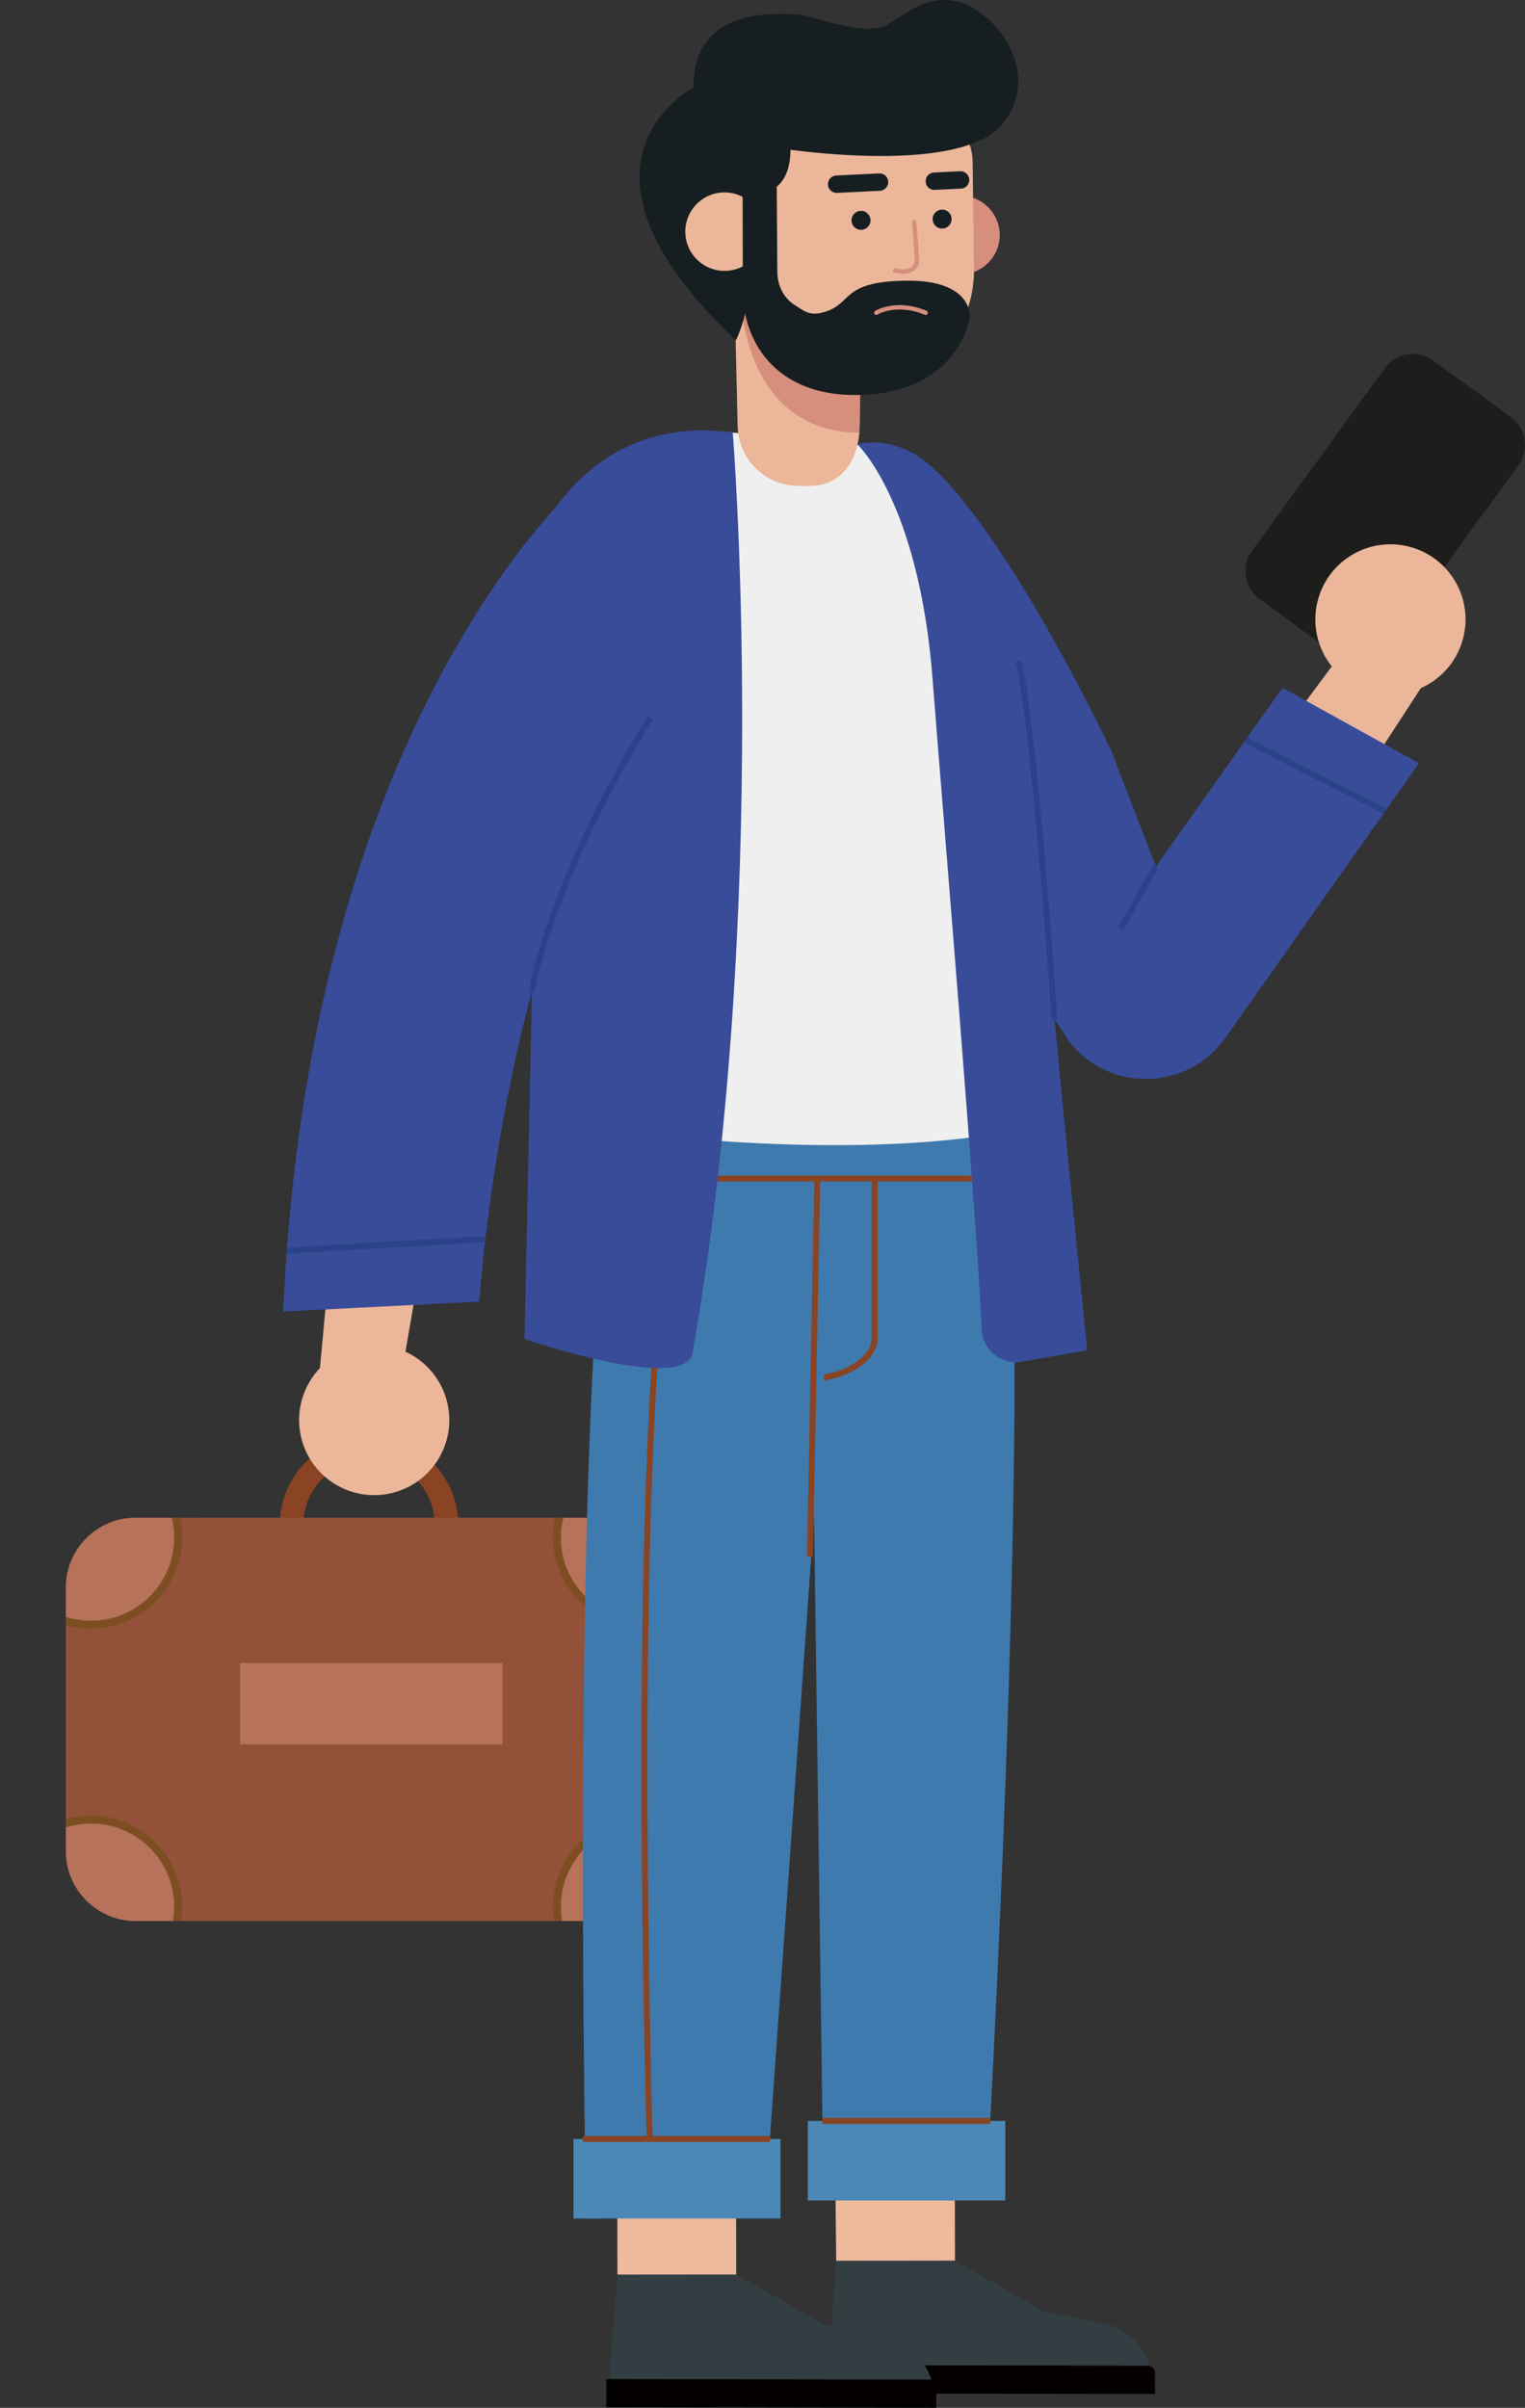 <?xml version="1.0" encoding="iso-8859-1"?>
<!-- Generator: Adobe Illustrator 16.0.0, SVG Export Plug-In . SVG Version: 6.00 Build 0)  -->
<!DOCTYPE svg PUBLIC "-//W3C//DTD SVG 1.1//EN" "http://www.w3.org/Graphics/SVG/1.1/DTD/svg11.dtd">
<svg version="1.1" id="&#x5716;&#x5C64;_1" xmlns="http://www.w3.org/2000/svg" xmlns:xlink="http://www.w3.org/1999/xlink" x="0px"
	 y="0px" width="192.421px" height="303.696px" viewBox="0 0 192.421 303.696" style="enable-background:new 0 0 192.421 303.696;"
	 xml:space="preserve">
<rect x="0" y="0" width="192.421" height="303.696" fill="#333333" stroke="none"/>
<g>
	<g>
		<g>
			<path class="path" style="fill:#8A4424;" d="M57.813,192.339h-2.967c0-4.57-3.719-8.285-8.286-8.285c-4.568,0-8.288,3.715-8.288,8.285h-2.966
				c0-6.207,5.049-11.254,11.254-11.254C52.764,181.085,57.813,186.132,57.813,192.339z"/>
		</g>
		<path class="path" style="fill:#8A4424;" d="M93.647,233.501c0,4.836-3.956,8.791-8.792,8.791H25.942c-4.835,0-8.791-3.955-8.791-8.791v-33.285
			c0-4.832,3.956-8.789,8.791-8.789h58.913c4.836,0,8.792,3.957,8.792,8.789V233.501z"/>
		<path class="path" style="fill:#945139;" d="M84.805,233.501c0,4.836-3.953,8.791-8.79,8.791H17.103c-4.837,0-8.791-3.955-8.791-8.791v-33.285
			c0-4.832,3.954-8.789,8.791-8.789h58.912c4.837,0,8.79,3.957,8.79,8.789V233.501z"/>
		<g>
			<defs>
				<path class="path" id="SVGID_1_" d="M84.805,233.501c0,4.836-3.953,8.791-8.79,8.791H17.103c-4.837,0-8.791-3.955-8.791-8.791v-33.285
					c0-4.832,3.954-8.789,8.791-8.789h58.912c4.837,0,8.79,3.957,8.79,8.789V233.501z"/>
			</defs>
			<clipPath class="path" id="SVGID_2_">
				<use xlink:href="#SVGID_1_"  style="overflow:visible;"/>
			</clipPath>
			<g style="clip-path:url(#SVGID_2_);">
				<g>
					<path class="path" style="fill:#B6725A;stroke:#7D4E22;stroke-miterlimit:10;" d="M22.477,193.929c0,6.068-4.921,10.99-10.987,10.99
						c-6.069,0-10.989-4.922-10.989-10.99c0-6.066,4.92-10.988,10.989-10.988C17.556,182.94,22.477,187.862,22.477,193.929z"/>
					<path class="path" style="fill:#B6725A;stroke:#7D4E22;stroke-miterlimit:10;" d="M92.251,193.929c0,6.068-4.922,10.99-10.989,10.99
						c-6.066,0-10.988-4.922-10.988-10.99c0-6.066,4.922-10.988,10.988-10.988C87.329,182.94,92.251,187.862,92.251,193.929z"/>
				</g>
				<g>
					<circle class="path" style="fill:#B6725A;stroke:#7D4E22;stroke-miterlimit:10;" cx="11.488" cy="240.487" r="10.988"/>
					<circle class="path" style="fill:#B6725A;stroke:#7D4E22;stroke-miterlimit:10;" cx="81.262" cy="240.487" r="10.989"/>
				</g>
			</g>
		</g>
		<rect class="path" x="30.293" y="209.755" style="fill:#B6725A;" width="33.116" height="10.254"/>
	</g>
	<g>
		<g>
			<g>
				<g>
					<g>
						<g>
							<path class="path" style="fill:#333E42;" d="M120.496,285.128l11.242,6.416l7.429,1.496c3.414,0.688,5.965,3.543,6.269,7.016l0.141,1.623
								l-41.219-0.064l1.152-16.471L120.496,285.128z"/>
							<path class="path" style="fill:#040000;" d="M104.194,301.884l41.542,0.064l0.005-2.629c0.002-0.518-0.419-0.941-0.939-0.941
								l-40.603-0.061L104.194,301.884"/>
						</g>
						<polygon class="path" style="fill:#EEBA9D;" points="105.51,285.144 105.322,267.093 120.463,266.952 120.496,285.128 						"/>
					</g>
					<path class="path" style="fill:#3F7AAE;" d="M126.448,135.417c4.497,31.092-2.059,142.125-2.059,142.125h-20.475l-1.544-111.152
						l-5.141-32.967C97.23,133.423,125.334,127.724,126.448,135.417z"/>
					<path class="path" style="fill:none;stroke:#8A4424;stroke-width:0.75;stroke-miterlimit:10;" d="M110.359,148.651v20.117
						c0,2.795-4.087,5.059-7.699,5.059l0,0"/>
					<rect class="path" x="101.93" y="267.507" style="fill:#4B88B6;" width="24.917" height="10.035"/>
					
						<line class="path" style="fill:none;stroke:#8A4424;stroke-width:0.75;stroke-miterlimit:10;" x1="124.965" y1="267.507" x2="103.774" y2="267.507"/>
				</g>
				<g>
					<g>
						<g>
							<path class="path" style="fill:#333E42;" d="M92.894,286.88l11.241,6.412l7.428,1.498c3.414,0.686,5.965,3.547,6.269,7.014l0.138,1.625
								l-41.313-0.063l1.25-16.475L92.894,286.88z"/>
							<path class="path" style="fill:#040000;" d="M76.495,303.632l41.636,0.064l0.004-2.732c0.003-0.463-0.373-0.832-0.833-0.836L76.5,300.067
								L76.495,303.632"/>
						</g>
						<polygon class="path" style="fill:#EEBA9D;" points="77.906,286.892 77.88,268.843 92.858,268.7 92.894,286.88 						"/>
					</g>
					<path class="path" style="fill:#3F7AAE;" d="M106.552,137.329L96.465,279.337l-22.503,0.482c0,0-2.182-104.65,3.503-135.93
						C78.797,136.556,106.552,137.329,106.552,137.329z"/>
					
						<line class="path" style="fill:none;stroke:#8A4424;stroke-width:0.75;stroke-miterlimit:10;" x1="127.568" y1="148.651" x2="77.006" y2="148.651"/>
					
						<line class="path" style="fill:none;stroke:#8A4424;stroke-width:0.75;stroke-miterlimit:10;" x1="103.123" y1="148.651" x2="102.197" y2="196.374"/>
					<rect class="path" x="72.358" y="269.784" style="fill:#4B88B6;" width="26.122" height="10.035"/>
					
						<line class="path" style="fill:none;stroke:#8A4424;stroke-width:0.75;stroke-miterlimit:10;" x1="97.145" y1="269.784" x2="73.552" y2="269.784"/>
					<path class="path" style="fill:none;stroke:#8A4424;stroke-width:0.75;stroke-miterlimit:10;" d="M85.421,148.651
						c0,0-6.058,17.551-3.465,121.133"/>
				</g>
			</g>
			<g>
				<g>
					<path class="path" style="fill:#1D1E1C;" d="M168.724,82.689l-9.783-7.117c-1.953-1.417-2.386-4.151-0.966-6.104l16.758-23.032
						c1.421-1.954,4.153-2.383,6.105-0.962l9.783,7.116c1.951,1.421,2.384,4.152,0.963,6.104l-16.755,23.033
						C173.406,83.68,170.674,84.11,168.724,82.689z"/>
					<g>
						<g>
							<path class="path" style="fill:#EBB699;" d="M183.455,73.068c2.796,4.427,1.472,10.28-2.956,13.071
								c-4.425,2.797-10.277,1.473-13.071-2.953c-2.793-4.426-1.469-10.28,2.957-13.072
								C174.811,67.319,180.665,68.643,183.455,73.068z"/>
						</g>
						<polyline class="path" style="fill:#EBB699;" points="158.368,97.089 170.189,81.151 179.445,86.536 168.247,103.743 						"/>
					</g>
					<path class="path" style="fill:#384C9A;" d="M117.994,59.296c0,0,8.412,6.937,22.229,35.408l5.621,14.604l15.981-22.556l17.22,9.516
						l-24.412,34.612c-4.772,6.773-14.747,6.973-19.794,0.404l-24.271-37.362L117.994,59.296z"/>
					
						<line class="path" style="fill:none;stroke:#294288;stroke-width:0.75;stroke-miterlimit:10;" x1="174.779" y1="102.317" x2="157.147" y2="93.35"/>
					
						<line class="path" style="fill:none;stroke:#294288;stroke-width:0.75;stroke-miterlimit:10;" x1="145.845" y1="109.308" x2="141.376" y2="117.182"/>
				</g>
				<g>
					<path class="path" style="fill:#F0EFEF;" d="M66.182,73.123c0,0,4.48-20.747,26.275-18.56c19.892,1.992,19.892,1.992,19.892,1.992
						s13.667,5.776,11.766,22.086c-1.9,16.307,0.614,30.18,1.102,33.06c0.484,2.877,2.636,30.957,0.399,31.32
						c-21.916,3.525-49.655-0.637-49.655-0.637L66.182,73.123z"/>
					<path class="path" style="fill:#384C9A;" d="M92.457,54.563c0,0,4.857,59.639-5.066,116.038c-0.921,5.24-21.209-1.711-21.209-1.711
						l2.184-101.902C68.365,66.988,74.899,52.128,92.457,54.563z"/>
					<path class="path" style="fill:#384C9A;" d="M108.172,56.028c0,0,7.753,7.254,9.488,29.504c1.475,18.922,5.497,66.733,6.219,82.172
						c0.123,2.592,2.492,4.492,5.049,4.045l8.258-1.443c0,0-6.211-60.957-6.767-71.654c-0.565-10.895-3.067-26.29-10.401-36.92
						C114.747,54.102,108.172,56.028,108.172,56.028z"/>
					<path class="path" style="fill:none;stroke:#294288;stroke-width:0.75;stroke-miterlimit:10;" d="M133.042,128.515
						c0,0-2.505-37.18-4.548-45.129"/>
				</g>
				<g>
					<g>
						<g>
							<path class="path" style="fill:#EBB699;" d="M42.479,187.312c-4.534-2.621-6.087-8.412-3.468-12.945c2.617-4.533,8.412-6.084,12.944-3.469
								c4.533,2.619,6.086,8.414,3.47,12.947C52.808,188.374,47.012,189.927,42.479,187.312z"/>
						</g>
						<polyline class="path" style="fill:#EBB699;" points="54.113,153.368 50.733,172.964 40.372,172.522 42.272,152.083 						"/>
					</g>
					<path class="path" style="fill:#384C9A;" d="M73.943,60.149c0,0-34.896,29.199-38.206,105.276l24.74-1.258c0,0,3.268-51.725,23.855-76.643
						C84.333,87.524,88.55,70.804,73.943,60.149z"/>
					
						<line class="path" style="fill:none;stroke:#294288;stroke-width:0.75;stroke-miterlimit:10;" x1="61.24" y1="156.282" x2="36.191" y2="157.737"/>
					<path class="path" style="fill:none;stroke:#294288;stroke-width:0.75;stroke-miterlimit:10;" d="M67.074,125.155
						c0,0,2.089-13.617,14.969-34.651"/>
				</g>
			</g>
			<g>
				<g>
					<g>
						<path class="path" style="fill:#EBB699;" d="M93.067,53.517L92.54,30.72l16.1,4.626l-0.169,18.313c-0.039,4.253-2.185,7.677-6.44,7.636
							l-1.331-0.006C96.445,61.252,93.03,57.77,93.067,53.517z"/>
					</g>
					<path class="path" style="fill:#D68E7D;" d="M93.276,34.155c0,0-1.084,20.299,15.163,20.43l0.229-10.525L93.276,34.155z"/>
				</g>
				<g>
					<path class="path" style="fill:#D68E7D;" d="M126.145,29.585c0.037,2.731-2.153,4.975-4.887,5.009c-2.731,0.035-4.976-2.152-5.009-4.886
						c-0.035-2.73,2.152-4.975,4.886-5.012C123.865,24.664,126.111,26.852,126.145,29.585z"/>
					<path class="path" style="fill:#EBB699;" d="M108.404,48.816l-0.55,0.008c-8.098,0.102-14.749-6.386-14.85-14.486l-0.206-16.565
						c-0.027-2.098,1.653-3.819,3.75-3.845l19.307-0.24c3.747-0.047,6.822,2.952,6.87,6.698l0.166,13.58
						C122.994,42.065,116.508,48.715,108.404,48.816z"/>
					<path class="path" style="fill:#161E21;" d="M93.846,28.422l3.339-9.89c0,0,23.609,3.963,29.266-2.866c5.43-6.562-1.151-14.643-5.91-15.529
						c-3.719-0.692-5.85,1.379-8.638,3c-2.788,1.617-9.408-1.258-11.449-1.317c-2.038-0.061-13.052-1.199-12.949,9.197
						c0,0-18.418,9.593,5.357,31.886C92.861,42.903,96.144,36.54,93.846,28.422z"/>
					<circle class="path" style="fill:#EBB699;" cx="91.417" cy="29.217" r="4.949"/>
					<path class="path" style="fill:#161E21;" d="M93.688,19.103l-0.01-4.088l4.275,0.796l0.006,1.073l1.623,0.129c0,0,0.895,4.499-1.577,6.543
						l0.076,10.751c0.009,1.674,0.795,3.313,2.226,4.182c0.912,0.556,1.633,1.313,3.177,0.992c4.351-0.904,2.136-4.036,11.064-4.078
						c8.179-0.033,7.819,4.524,7.819,4.524s-1.069,8.71-12.225,9.786c-11.16,1.08-17.138-5.668-16.416-15.167l-0.025-10.198
						C91.771,23.641,92.641,21.083,93.688,19.103z"/>
					<g>
						<path class="path" style="fill:#161E21;" d="M109.835,27.868c-0.043,0.659-0.612,1.16-1.274,1.116c-0.658-0.04-1.157-0.612-1.114-1.269
							c0.042-0.659,0.612-1.16,1.271-1.12C109.377,26.639,109.878,27.208,109.835,27.868z"/>
						<circle class="path" style="fill:#161E21;" cx="118.874" cy="27.632" r="1.196"/>
						
							<path class="path" style="fill:none;stroke:#D68E7D;stroke-width:0.551;stroke-linecap:round;stroke-linejoin:round;stroke-miterlimit:10;" d="
							M115.357,28l0.354,4.964c0,0-0.189,1.813-2.772,1.132"/>
						<path class="path" style="fill:#161E21;" d="M105.394,24.314c0.074,0.014,0.147,0.017,0.225,0.014l5.412-0.267
							c0.604-0.03,1.069-0.542,1.042-1.148c-0.028-0.604-0.541-1.068-1.149-1.039l-5.413,0.264
							c-0.605,0.031-1.071,0.545-1.041,1.149C104.493,23.817,104.892,24.236,105.394,24.314z"/>
						<path class="path" style="fill:#161E21;" d="M117.721,23.938c0.072,0.012,0.146,0.016,0.221,0.012l3.313-0.162
							c0.606-0.028,1.07-0.543,1.039-1.146c-0.027-0.607-0.544-1.072-1.147-1.043l-3.31,0.162c-0.606,0.03-1.072,0.546-1.04,1.148
							C116.821,23.439,117.216,23.862,117.721,23.938z"/>
						
							<path class="path" style="fill:none;stroke:#D68E7D;stroke-width:0.551;stroke-linecap:round;stroke-linejoin:round;stroke-miterlimit:10;" d="
							M110.569,39.449c0,0,2.466-1.55,6.225,0"/>
					</g>
				</g>
			</g>
		</g>
	</g>
</g>
</svg>
